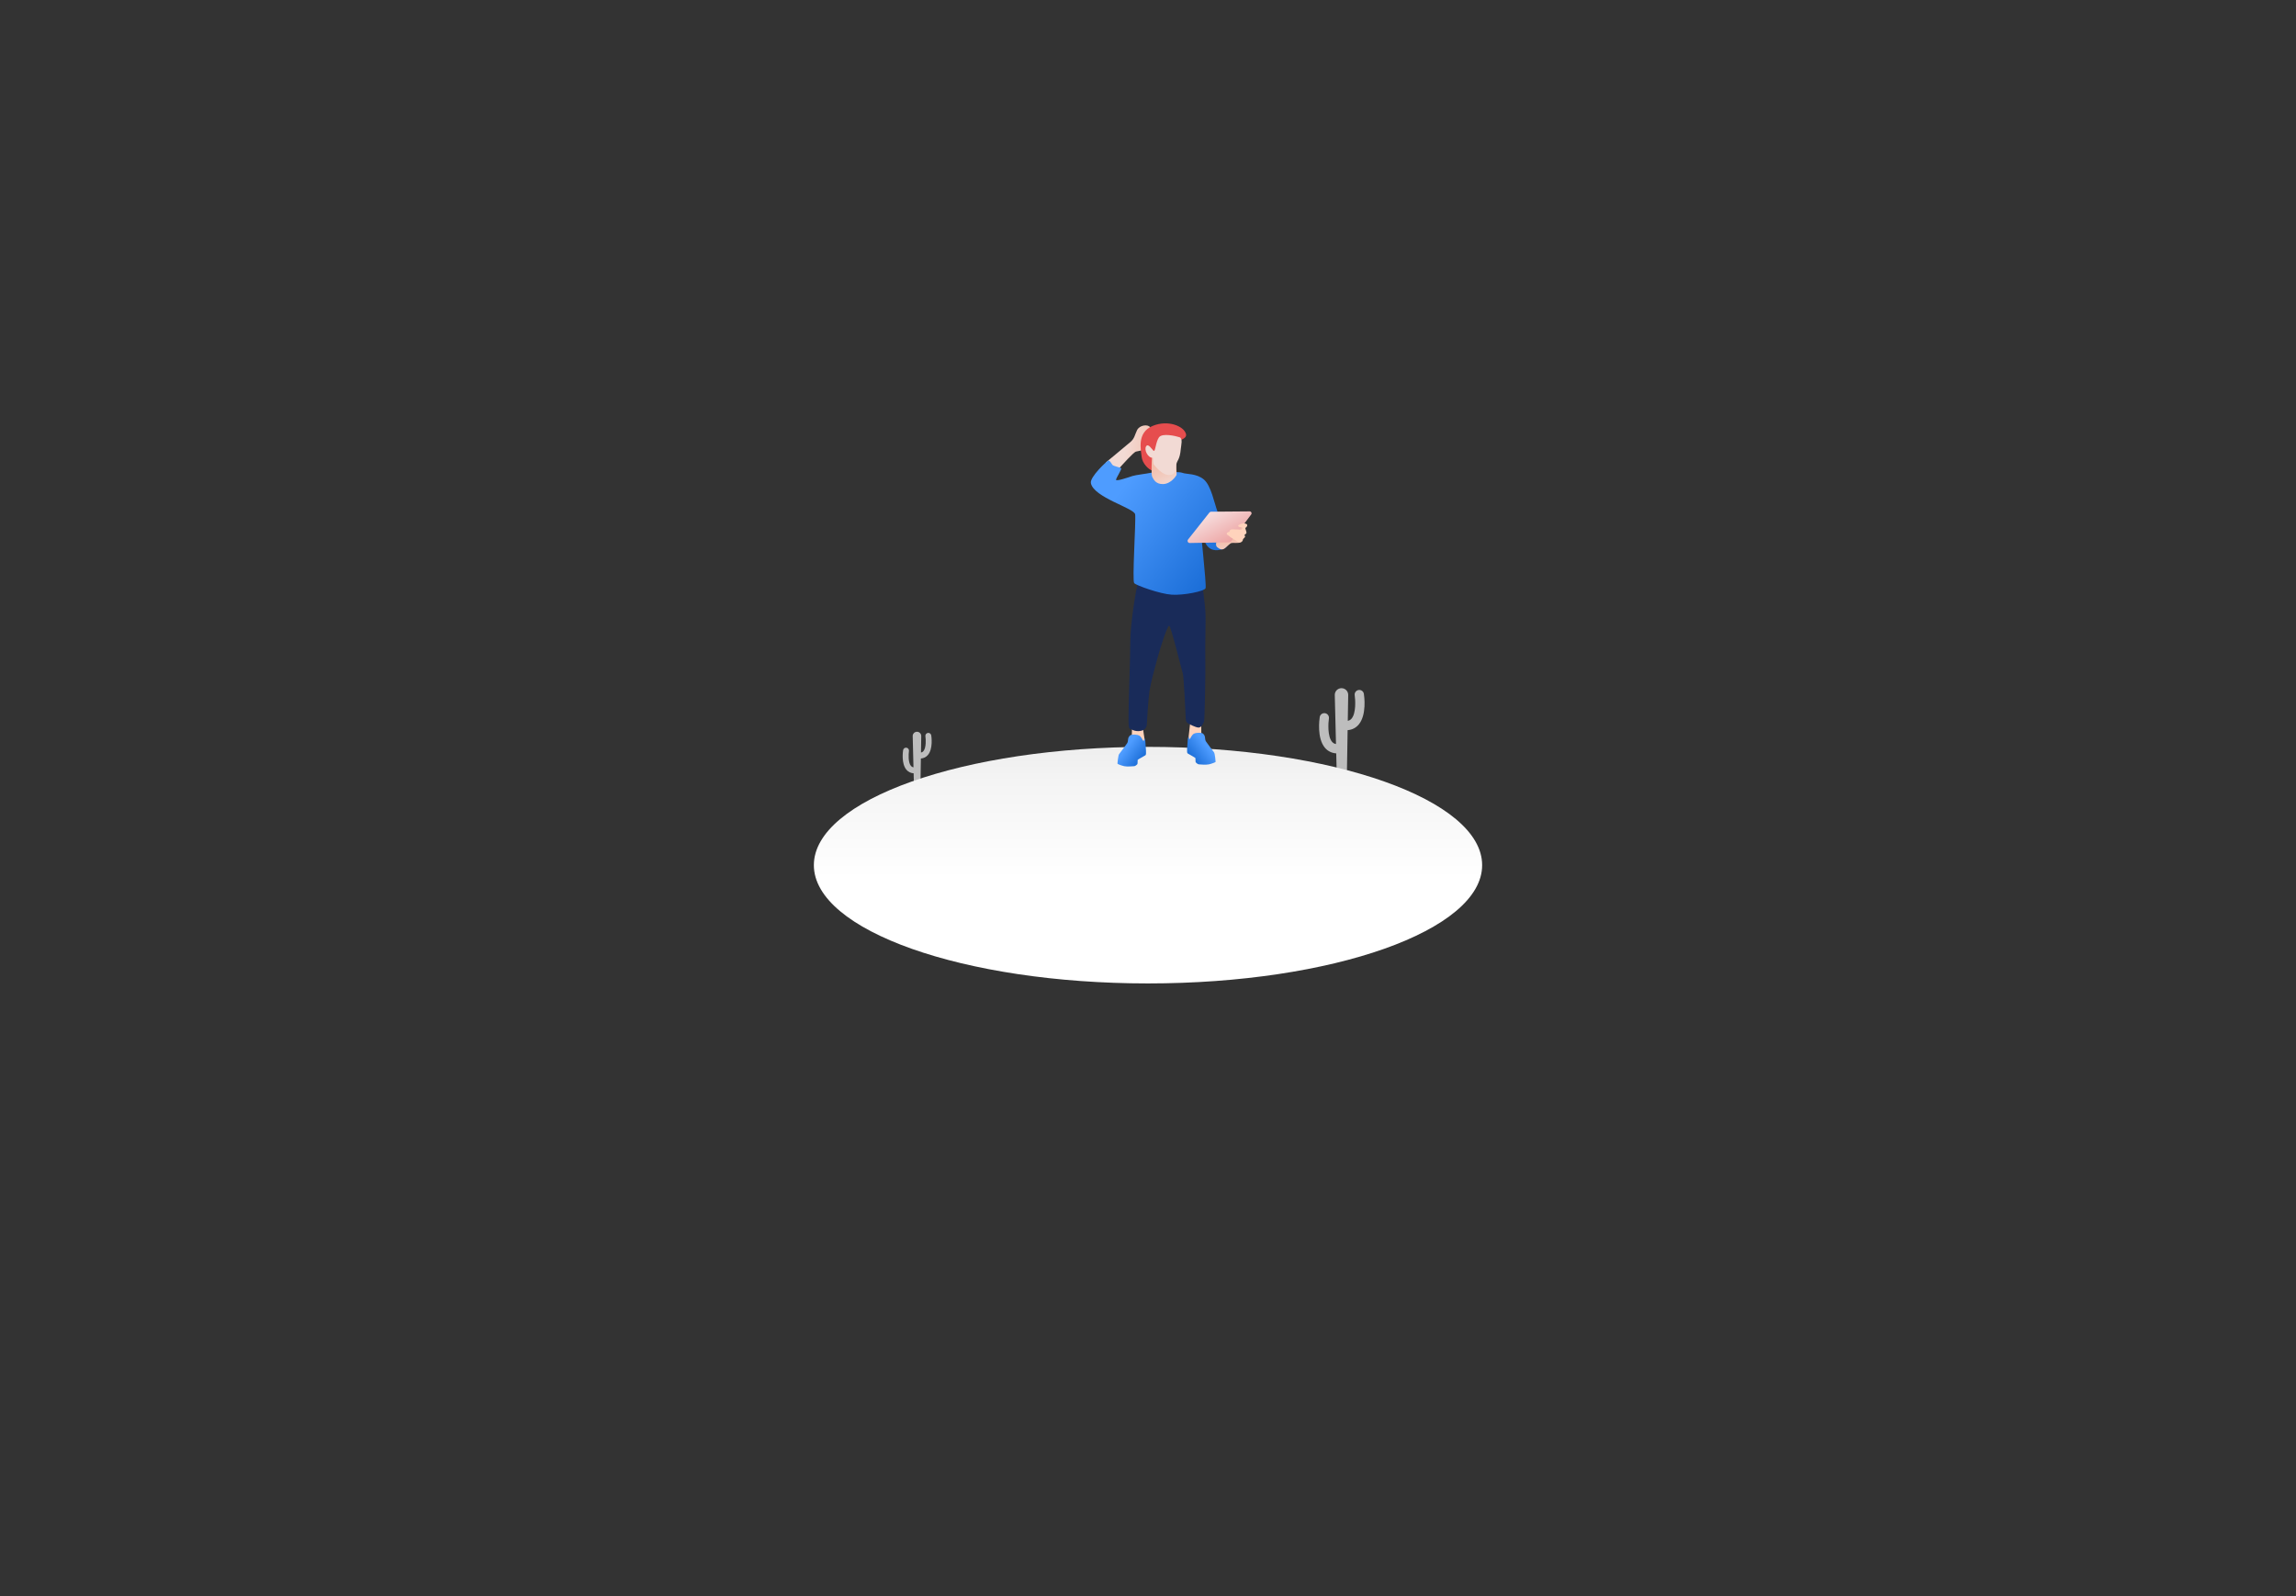 <?xml version="1.0" encoding="utf-8"?>
<!-- Generator: Adobe Illustrator 16.0.0, SVG Export Plug-In . SVG Version: 6.00 Build 0)  -->
<!DOCTYPE svg PUBLIC "-//W3C//DTD SVG 1.1//EN" "http://www.w3.org/Graphics/SVG/1.1/DTD/svg11.dtd">
<svg version="1.1" id="Layer_2" xmlns="http://www.w3.org/2000/svg" xmlns:xlink="http://www.w3.org/1999/xlink" x="0px" y="0px"
	 width="3019.982px" height="2100px" viewBox="0 0 3019.982 2100" enable-background="new 0 0 3019.982 2100" xml:space="preserve">
<rect x="0" y="0" width="3019.982" height="2100" fill="#333333" stroke="none"/>
<g>
	<g>
		<path fill="#BDBDBD" d="M1793.943,912.765c-0.522-3.332-3.64-5.61-6.979-5.09c-3.331,0.521-5.61,3.646-5.089,6.978
			c0.876,5.688,1.991,23.51-4.157,30.681c-1.332,1.553-2.938,2.483-4.958,2.851l0.561-33.941c0.081-4.932-3.895-8.974-8.827-8.974
			c-4.962,0-8.949,4.087-8.826,9.047l1.596,64.413c-2.116-0.341-3.79-1.274-5.167-2.878c-6.149-7.17-5.033-24.992-4.157-30.68
			c0.521-3.332-1.758-6.456-5.089-6.978c-3.338-0.52-6.456,1.758-6.978,5.09c-0.439,2.803-3.97,27.756,6.937,40.501
			c3.752,4.384,8.83,6.868,14.759,7.254l0.694,28.036h13.327l0.968-58.575c5.795-0.453,10.762-2.925,14.448-7.232
			C1797.912,940.521,1794.382,915.568,1793.943,912.765z"/>
		<path fill="#BDBDBD" d="M1224.895,967.368c-0.333-2.124-2.32-3.576-4.448-3.245c-2.124,0.332-3.577,2.323-3.244,4.448
			c0.559,3.626,1.27,14.986-2.65,19.558c-0.849,0.99-1.873,1.583-3.16,1.817l0.357-21.637c0.052-3.144-2.482-5.721-5.627-5.721
			c-3.163,0-5.705,2.605-5.626,5.767l1.017,41.061c-1.349-0.218-2.417-0.812-3.293-1.835c-3.92-4.571-3.208-15.932-2.65-19.557
			c0.333-2.125-1.121-4.116-3.245-4.448c-2.127-0.332-4.115,1.121-4.448,3.245c-0.28,1.787-2.531,17.694,4.422,25.818
			c2.392,2.794,5.628,4.377,9.408,4.624l0.442,17.873h8.496l0.616-37.34c3.694-0.289,6.861-1.865,9.21-4.61
			C1227.425,985.062,1225.174,969.155,1224.895,967.368z"/>
		<linearGradient id="SVGID_1_" gradientUnits="userSpaceOnUse" x1="1509.992" y1="911.968" x2="1509.992" y2="1156.294">
			<stop  offset="0" style="stop-color:#E5E5E5"/>
			<stop  offset="0.476" style="stop-color:#F4F4F4"/>
			<stop  offset="1" style="stop-color:#FFFFFF"/>
		</linearGradient>
		<ellipse fill="url(#SVGID_1_)" cx="1509.992" cy="1138.078" rx="439.504" ry="155.593"/>
	</g>
	<g>
		<path fill="#FFD3BC" d="M1580.148,949.483c0,0-0.256,14.973-0.007,16.473c0.249,1.5-5.861,10.275-8.36,9.886
			c-2.5-0.389-7.498-1.222-8.221-2.055c-0.722-0.833-0.404-2.798-0.146-4.592c0.258-1.795,2.127-18.101,2.127-18.934
			S1577.372,947.206,1580.148,949.483z"/>
		
			<linearGradient id="SVGID_2_" gradientUnits="userSpaceOnUse" x1="4808.184" y1="981.184" x2="4830.929" y2="998.426" gradientTransform="matrix(-1 0 0 1 6395.326 0)">
			<stop  offset="0" style="stop-color:#4E9CFF"/>
			<stop  offset="0.984" style="stop-color:#176AD4"/>
		</linearGradient>
		<path fill="url(#SVGID_2_)" d="M1570.455,965.095c-3.127,1.689-4.881,6.831-5.326,6.894c-0.444,0.064-1.271-0.063-1.271-0.572
			c0-0.508,0.128-2.223-0.444-2.223c-0.571,0-1.207,2.794-1.334,6.859c-0.127,4.065-1.572,13.758,0,14.991
			c0.986,0.773,10.036,5.526,10.29,6.161s-0.19,5.082,0.572,5.78c0.762,0.698,2.54,2.414,3.938,2.477
			c1.397,0.064,9.464,0.89,13.275,0c3.812-0.889,8.639-2.731,8.766-3.239c0.127-0.508-0.953-11.306-2.159-12.64
			c-1.207-1.334-9.909-13.275-10.608-14.355c-0.698-1.08-1.207-3.684-1.207-5.208s-1.379-4.851-3.945-5.652
			C1578.328,963.534,1572.805,963.825,1570.455,965.095z"/>
		<path fill="#FFD3BC" d="M1488.885,958.141c0,0-0.003,8.72-0.251,10.22s5.861,10.275,8.36,9.886c2.5-0.388,7.499-1.222,8.22-2.055
			c0.722-0.833,0.405-2.797,0.147-4.592s-1.869-11.848-1.869-12.681C1503.493,958.085,1491.662,955.864,1488.885,958.141z"/>
		<path fill="#192B59" d="M1496.934,765.727c-3.538,12.864-10.229,56.935-10.229,78.351c0,21.416-2.142,76.025-2.142,84.324
			c0,8.299-0.894,28.888,1.251,29.96s7.149,4.289,13.94,3.217s8.579-5.361,8.757-9.293c0.179-3.932,1.788-32.169,3.396-43.071
			c1.608-10.902,7.327-31.928,11.08-45.453c3.753-13.525,12.511-40.72,14.834-40.616s16.796,59.684,18.002,63.061
			s3.505,51.353,3.653,55.378c0.149,4.026,0,7.902,2.535,9.542c2.534,1.64,10.287,5.666,14.313,5.964
			c4.025,0.298,6.709-6.113,7.454-8.052c0.746-1.938,2.066-66.108,1.591-83.711s0.916-50.429,0.102-61.133
			c-0.815-10.704-3.432-33.643-5.097-38.468C1578.711,760.902,1496.934,765.727,1496.934,765.727z"/>
		<linearGradient id="SVGID_3_" gradientUnits="userSpaceOnUse" x1="1522.358" y1="594.593" x2="1479.342" y2="589.792">
			<stop  offset="0" style="stop-color:#F2BFAD"/>
			<stop  offset="1" style="stop-color:#F2DAD4"/>
		</linearGradient>
		<path fill="url(#SVGID_3_)" d="M1471.949,616.2c3.376-3.751,19.134-21.51,22.261-22.135c3.126-0.625,10.738-2.001,12.435-3.752
			c1.697-1.75,8.875-24.285,6.033-28.384c-2.841-4.099-13.805-2.936-17.127,4.041s-3.156,10.631-8.638,15.449
			c-5.481,4.818-29.367,24.346-31.59,26.319c-2.224,1.974,2.188,11.557,5.676,13.218
			C1464.486,622.617,1471.949,616.2,1471.949,616.2z"/>
		<linearGradient id="SVGID_4_" gradientUnits="userSpaceOnUse" x1="1470.901" y1="648.362" x2="1617.516" y2="759.504">
			<stop  offset="0" style="stop-color:#4E9CFF"/>
			<stop  offset="0.984" style="stop-color:#176AD4"/>
		</linearGradient>
		<path fill="url(#SVGID_4_)" d="M1515.496,621.611c-8.052,1.688-21.427,3.116-25.843,4.545c-4.415,1.428-21.816,7.532-21.687,4.935
			s8.051-14.025,6.623-15.194c-1.429-1.168-10-2.597-11.428-4.415c-1.429-1.818-3.376-6.104-5.324-5.584
			c-1.948,0.52-24.531,21.555-22.985,29.608c3.645,18.986,57.018,32.82,58.236,41.101c1.218,8.28-4.14,87.678-1.218,90.601
			c2.923,2.922,33.853,14.126,49.441,15.1c15.587,0.974,42.93-4.456,44.423-8.56c1.492-4.105-7.606-82.992-6.551-82.992
			c1.057,0,1.354,24.833,13.227,31.255c7.838,4.239,18.619-0.127,20.683-2.466s-7.367-35.355-11.635-46.488
			c-4.268-11.132-8.35-34.14-17.998-42.304s-23.269-6.775-27.957-8.693c-4.688-1.918-20.421-0.544-24.388-0.958
			C1527.148,620.686,1515.496,621.611,1515.496,621.611z"/>
		<linearGradient id="SVGID_5_" gradientUnits="userSpaceOnUse" x1="1618.435" y1="711.021" x2="1620.624" y2="748.127">
			<stop  offset="0" style="stop-color:#F2BFAD"/>
			<stop  offset="0.704" style="stop-color:#F2DAD4"/>
		</linearGradient>
		<path fill="url(#SVGID_5_)" d="M1616.058,704.62c0,0-13.88,4.196-14.963,5.639c-1.083,1.444-3.008,7.22,0,9.626
			c3.008,2.407,6.306,4.206,9.875,1.43c3.569-2.776,6.821-6.515,8.884-6.986c2.063-0.47,8.229,0.415,10.819-0.602
			s7.504-20.65,5.521-21.84C1634.211,690.697,1616.058,704.62,1616.058,704.62z"/>
		<path fill="#E64D4E" d="M1515.558,618.957c-4.48-0.928-13.127-9.386-13.921-17.979c-0.773-8.373-6.929-31.904,14.502-40.729
			c20.11-8.281,40.806,0.239,43.78,10.451c2.777,9.537-20.828,9.966-29.483,16.177c-8.654,6.211-9.243,10.335-11.403,9.353
			S1515.558,618.957,1515.558,618.957z"/>
		<linearGradient id="SVGID_6_" gradientUnits="userSpaceOnUse" x1="1527.94" y1="610.036" x2="1542.164" y2="639.741">
			<stop  offset="0" style="stop-color:#F2BFAD"/>
			<stop  offset="1" style="stop-color:#F2DAD4"/>
		</linearGradient>
		<path fill="url(#SVGID_6_)" d="M1515.195,602.193c-0.284,3.835-1.249,22.385,0.356,25.115c1.476,2.508,4.096,9.797,14.374,9.476
			c10.279-0.321,16.944-10.6,17.507-11.805c0.562-1.205-0.644-16.061-0.644-18.55s-13.812-8.352-19.353-8.19
			C1521.896,598.399,1515.462,598.587,1515.195,602.193z"/>
		<path fill="#F2DAD4" d="M1516.141,602.249c1.159-0.033-0.211,7.036,1.89,9.346c2.101,2.31,11.24,14.358,20.912,13.181
			c8.364-1.018,7.164-8.225,8.37-14.16c1.094-5.388,4.57-5.851,5.792-19.918c0.472-5.444,3.045-13.966-1.681-15.541
			c-4.726-1.576-22.473-5.776-26.883,0c-4.41,5.775-4.83,19.637-7.141,17.852s-7.141-10.501-9.976-5.776
			C1504.589,591.958,1509.943,602.427,1516.141,602.249z"/>
		<linearGradient id="SVGID_7_" gradientUnits="userSpaceOnUse" x1="1594.574" y1="675.827" x2="1619.337" y2="721.382">
			<stop  offset="0" style="stop-color:#F6DBDB"/>
			<stop  offset="1" style="stop-color:#EB9A99"/>
		</linearGradient>
		<path fill="url(#SVGID_7_)" d="M1590.803,674.188l-28.148,35.588c-1.463,1.851-0.118,4.571,2.241,4.53l52.027-0.884
			c0.864-0.015,1.673-0.428,2.191-1.121l26.591-35.535c1.259-1.682,0.047-4.077-2.053-4.06l-50.68,0.419
			C1592.126,673.133,1591.328,673.524,1590.803,674.188z"/>
		<path fill="#FFD3BC" d="M1635.31,688.521c-2.739,0.276-6.718,1.817-6.718,3.249s3.194,1.825,4.075,1.959
			c0.881,0.134,2.037,0.409,1.707,0.849c-0.331,0.441-0.991,2.644-2.753,2.258c-1.763-0.385-9.472-0.496-10.958-0.496
			c-1.487,0-3.249,1.046-3.359,2.148c-0.11,1.101-0.44,1.321-1.321,1.376c-0.881,0.055-2.478,0.881-2.478,2.313
			s3.537,2.721,3.537,3.227s6.938,4.745,8.299,5.532c1.359,0.787,3.9,2.791,5.332,2.791s3.829-1.36,4.008-3.328
			c0.18-1.968,3.007-3.4,3.042-4.366c0.036-0.966-0.895-1.682-0.787-2.29s2.577-1.467,2.577-3.006s-0.967-3.615-1.109-4.258
			c-0.144-0.645-0.716-2.04-0.144-2.219c0.573-0.179,2.577-2.04,2.219-3.758C1640.121,688.783,1636.575,688.394,1635.31,688.521z"/>
		<linearGradient id="SVGID_8_" gradientUnits="userSpaceOnUse" x1="1481.632" y1="983.589" x2="1504.377" y2="1000.83">
			<stop  offset="0" style="stop-color:#4E9CFF"/>
			<stop  offset="0.984" style="stop-color:#176AD4"/>
		</linearGradient>
		<path fill="url(#SVGID_8_)" d="M1498.32,967.5c3.126,1.69,4.881,6.831,5.326,6.894c0.444,0.064,1.271-0.063,1.271-0.571
			c0-0.508-0.127-2.223,0.444-2.223s1.207,2.794,1.334,6.86c0.127,4.065,1.572,13.758,0,14.99
			c-0.986,0.773-10.036,5.526-10.29,6.162c-0.254,0.635,0.19,5.082-0.572,5.78c-0.762,0.699-2.541,2.414-3.938,2.477
			c-1.397,0.064-9.464,0.89-13.275,0c-3.811-0.889-8.639-2.731-8.766-3.239c-0.127-0.508,0.953-11.307,2.16-12.64
			c1.207-1.334,9.909-13.276,10.608-14.355c0.698-1.08,1.207-3.684,1.207-5.208s1.379-4.851,3.946-5.652
			C1490.447,965.939,1495.97,966.23,1498.32,967.5z"/>
	</g>
</g>
</svg>
